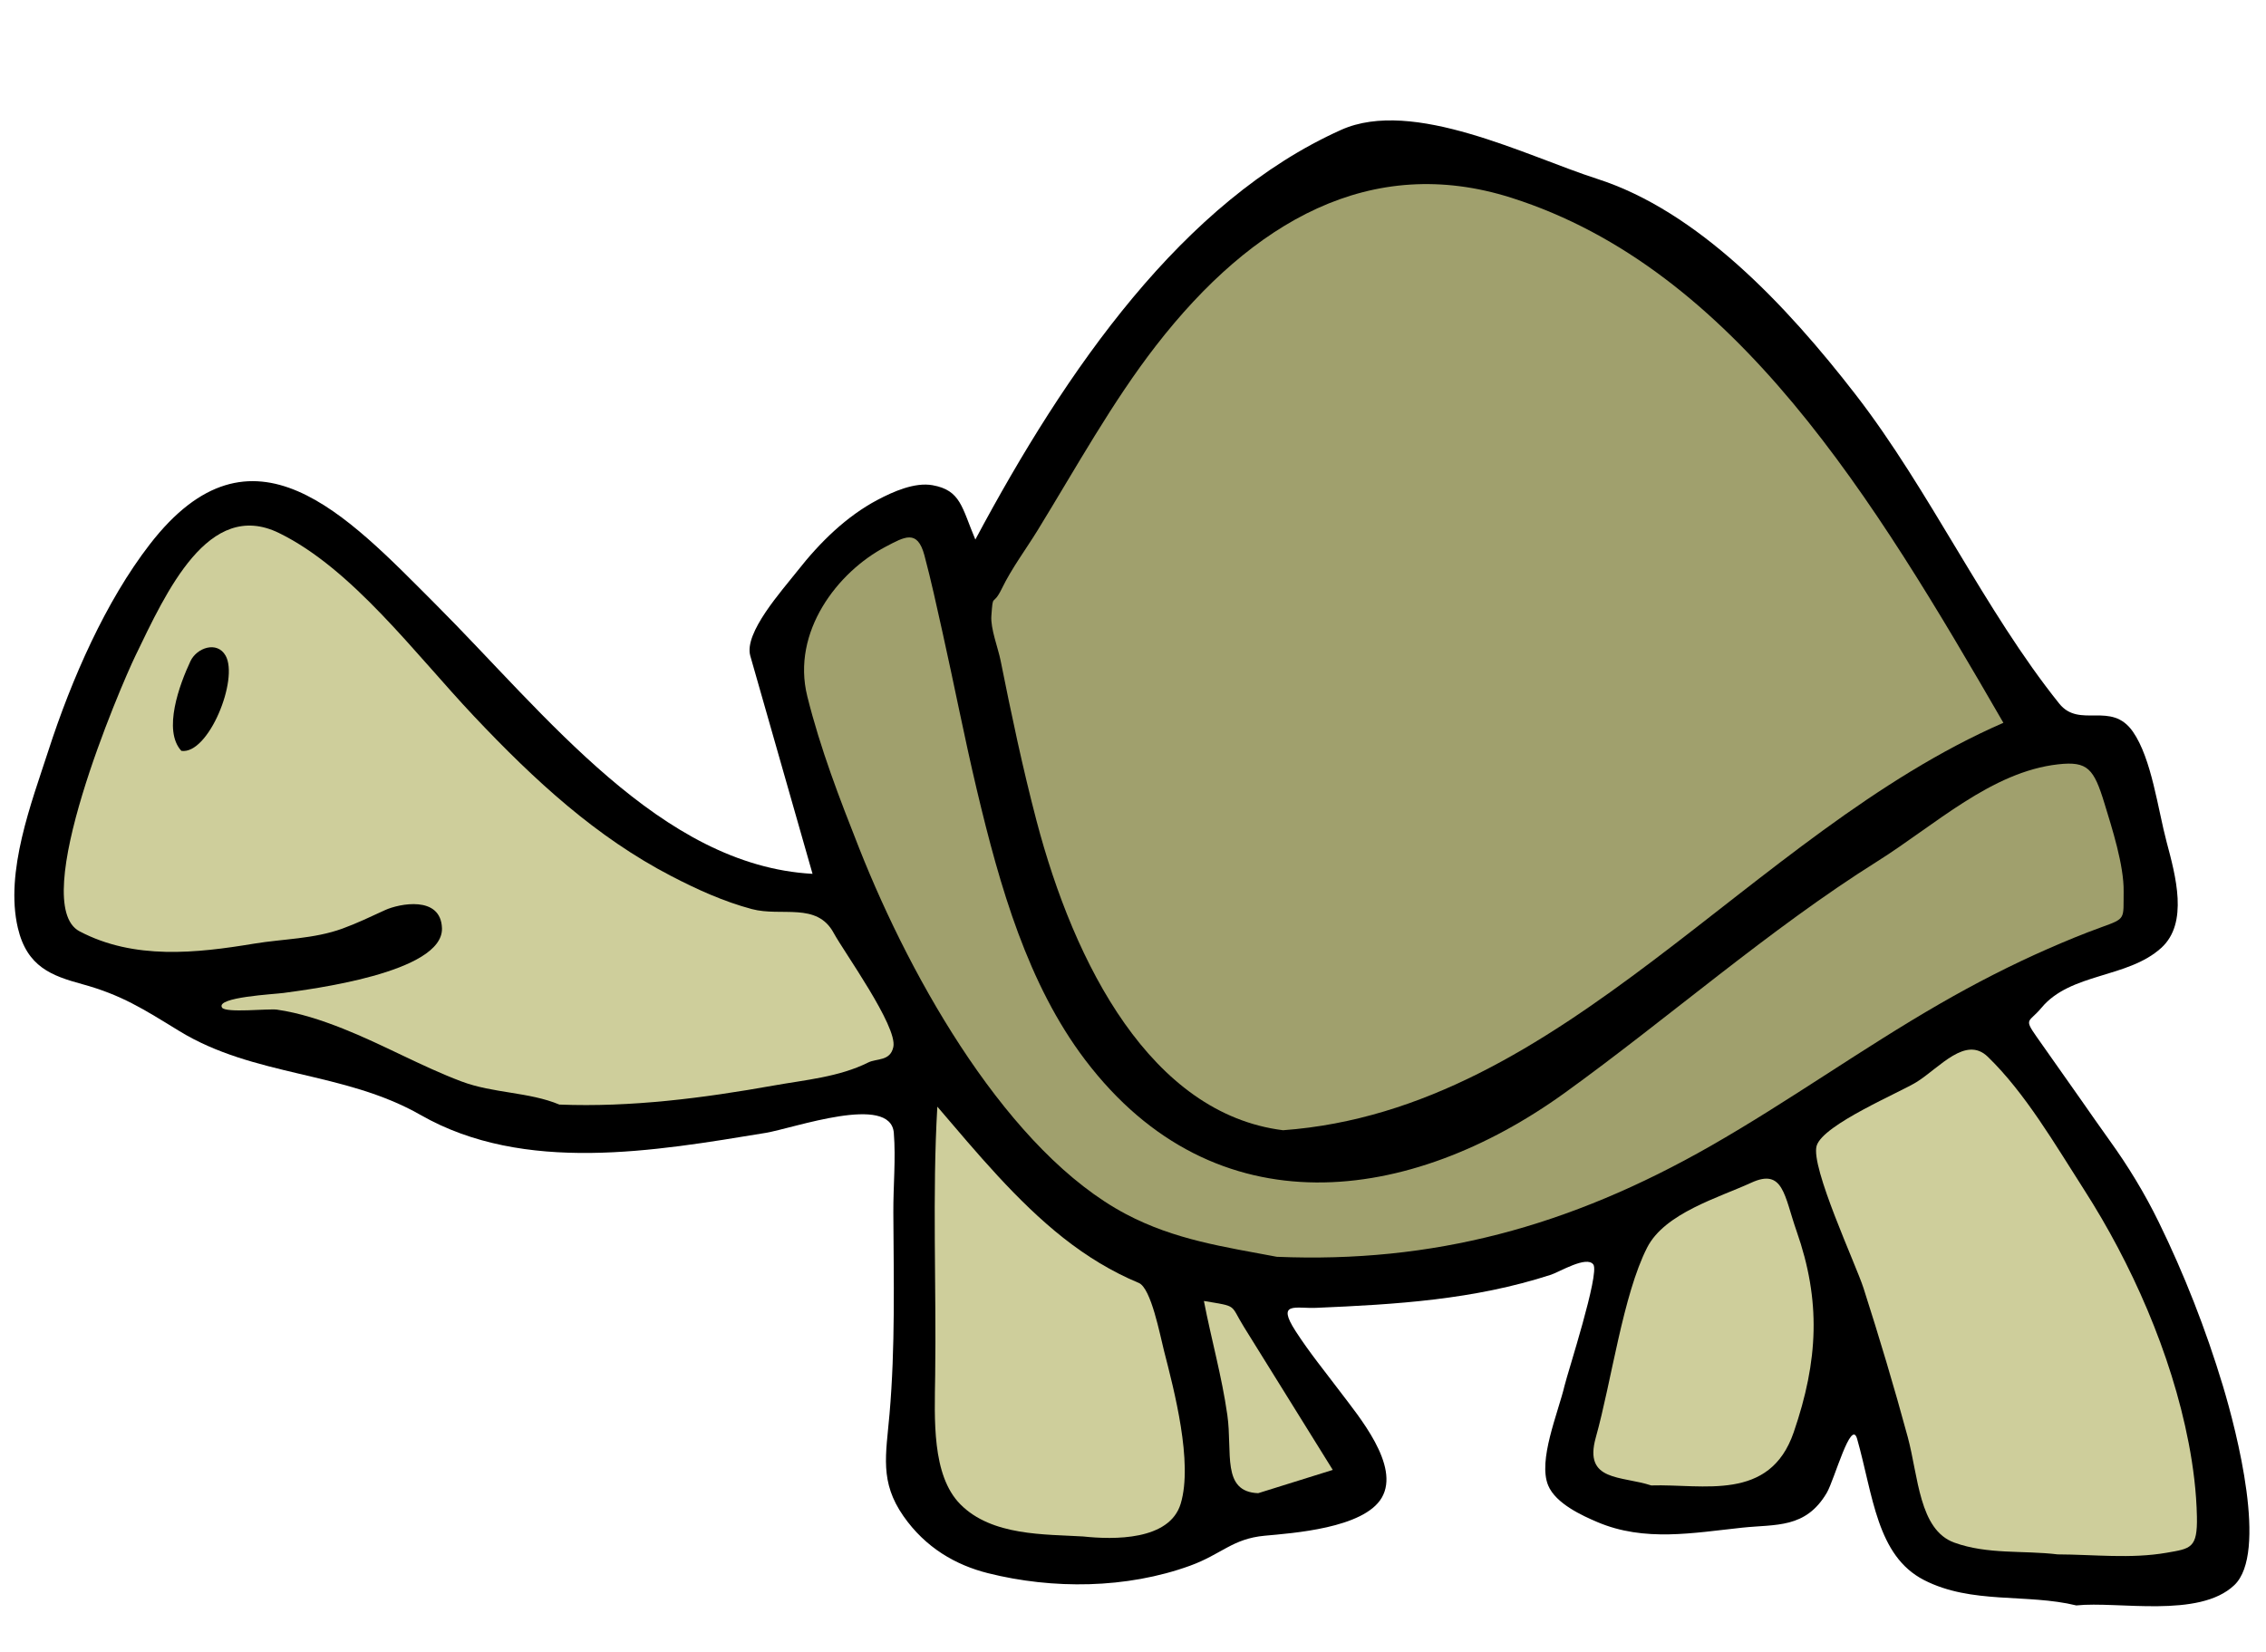 <?xml version="1.0" encoding="UTF-8" standalone="no"?>
<!DOCTYPE svg PUBLIC "-//W3C//DTD SVG 1.1//EN" "http://www.w3.org/Graphics/SVG/1.1/DTD/svg11.dtd">
<svg width="100%" height="100%" viewBox="0 0 823 600" version="1.1" xmlns="http://www.w3.org/2000/svg" xmlns:xlink="http://www.w3.org/1999/xlink" xml:space="preserve" xmlns:serif="http://www.serif.com/" style="fill-rule:evenodd;clip-rule:evenodd;stroke-linejoin:round;stroke-miterlimit:2;">
    <g transform="matrix(0.402,0,0,0.502,246.2,103.021)">
        <path d="M1263.44,956.554C1301.07,953.366 1374.39,966.142 1406.21,941.865C1436.61,918.667 1408.47,831.112 1395.85,797.578C1380.43,756.647 1360.85,716.699 1337.96,679.213C1325.1,658.158 1310.2,638.598 1293.68,620.241C1284.78,610.366 1276.13,600.275 1267.36,590.293C1254.09,575.196 1240.82,560.099 1227.55,545.002C1215.63,531.437 1220.83,534.802 1231.9,524.121C1258.4,498.581 1309.75,502.875 1340.23,480.706C1364.99,462.695 1353.14,428.492 1345.09,404.242C1337.1,380.226 1331.53,343.841 1314.63,324.322C1295,301.662 1266.44,322.341 1247.99,303.91C1180.46,236.419 1131.21,149.872 1064.39,80.666C1000.87,14.872 921.12,-52.51 830.465,-75.818C767.154,-92.095 664.192,-134.589 599.238,-111.243C456.228,-59.842 350.832,62.172 268.758,185.218C256.491,161.908 255.62,149.578 230.094,145.906C214.089,143.603 194.631,150.463 180.198,156.597C152.478,168.379 128.677,186.836 107.838,208.115C94.163,222.078 59.486,252.724 65.435,269.411C84.178,321.986 102.92,374.561 121.663,427.136C-15.417,421.139 -118.956,312.122 -219.032,231.93C-299.296,167.614 -384.576,92.841 -477.089,188.675C-516.81,229.822 -547.647,285.749 -568.888,338.363C-583.767,375.218 -608.204,425.604 -596.322,466.236C-588.052,494.515 -565.608,500.936 -538.218,506.95C-502.67,514.755 -482.916,524.948 -450.739,540.756C-382.576,574.241 -302.078,569.776 -232.362,601.664C-138.766,644.476 -20.508,627.72 79.111,614.625C104.541,611.282 192.239,585.987 195.102,614.628C196.974,633.357 194.55,653.236 194.669,672.082C194.977,720.674 196.481,769.703 191.212,818.098C187.976,847.821 182.197,867.084 203.741,891.862C223.696,914.811 251.041,927.367 280.204,933.229C338.671,944.981 405.343,944.512 462.724,927.827C491.282,919.522 500.95,908.294 530.119,906.118C554.723,904.283 619.818,900.804 635.959,878.579C652.791,855.403 615.11,819.711 598.481,802.006C584.842,787.485 570.603,773.588 558.089,758.049C540.613,736.349 558.209,741.846 576.775,741.206C648.534,738.734 718.968,735.444 788.888,717.229C796.507,715.244 821.16,703.181 827.117,709.881C832.933,716.424 803.857,788.221 801.108,797.48C795.13,817.612 776.886,851.561 786.295,869.725C793.165,882.989 817.581,891.74 830.574,896.183C873.412,910.832 917.68,904.005 961.721,900.276C992.045,897.709 1018.94,901.079 1038.04,875.013C1044.9,865.656 1060.01,820.769 1065.42,836.038C1079.91,876.935 1083.09,920.619 1125.85,938.191C1168.93,955.901 1218.47,947.79 1263.44,956.554Z"/>
    </g>
    <g transform="matrix(0.402,0,0,0.502,246.2,103.021)">
        <path d="M1246.59,919.617C1279.29,919.706 1312.55,922.966 1345.09,918.43C1366.75,915.41 1373,915.279 1372.41,892.294C1371.95,874.4 1369.14,856.426 1364.96,839.05C1349.19,773.498 1312.61,708.357 1270.78,656.097C1244.09,622.747 1217.48,585.942 1183.52,559.546C1163.63,544.09 1140.34,566.991 1119.64,577.562C1104.78,585.149 1034.74,608.416 1028.86,623.912C1023.07,639.181 1064.43,710.028 1071.2,726.946C1085.42,762.505 1098.91,798.443 1111.16,834.732C1120.76,863.172 1121.36,901.842 1153.17,911.086C1183.35,919.854 1215.62,916.605 1246.59,919.617Z" style="fill:rgb(206,206,155);"/>
    </g>
    <g transform="matrix(0.402,0,0,0.502,246.2,103.021)">
        <path d="M366.174,906.656C393.483,908.999 444.223,909.774 454.303,882.896C465.514,853.003 448.371,800.883 439.183,772.198C435.647,761.157 427.597,726.895 416.395,723.167C392.245,715.128 369.519,704.049 348.03,690.439C306.244,663.975 270.358,629.286 234.415,595.617C229.784,658.898 233.585,725.916 232.472,790.019C231.926,821.43 229.229,862.296 255.152,883.33C283.648,906.452 331.729,904.977 366.174,906.656Z" style="fill:rgb(206,206,155);"/>
    </g>
    <g transform="matrix(0.402,0,0,0.502,246.2,103.021)">
        <path d="M524.287,875.337C546.751,869.722 569.214,864.107 591.678,858.491C564.94,824.025 538.2,789.559 511.462,755.094C498.506,738.395 506.439,740.436 475.252,736.236C481.895,763.815 491.47,790.769 496.424,818.748C501.238,845.939 490.926,874.296 524.287,875.337Z" style="fill:rgb(206,206,155);"/>
    </g>
    <g transform="matrix(0.402,0,0,0.502,246.2,103.021)">
        <path d="M879.393,869.724C926.303,868.559 986.46,881.787 1008.12,831.275C1030.44,779.243 1032.8,736.106 1010.72,685.687C999.535,660.153 998.886,639.938 969.814,650.64C940.426,661.459 891.637,672.604 875.717,697.57C853.895,731.794 843.523,794.414 829.296,835.093C818.097,867.118 852.458,862.593 879.393,869.724Z" style="fill:rgb(206,206,155);"/>
    </g>
    <g transform="matrix(0.402,0,0,0.502,246.2,103.021)">
        <path d="M541.133,704.267C681.74,708.962 804.871,682.735 933.393,623.912C1003.48,591.835 1070.37,553.353 1140.32,521.098C1172.14,506.423 1204.56,493.076 1237.63,481.462C1253.75,475.8 1269.91,470.44 1286.34,465.694C1308.64,459.248 1305.87,460.007 1306.21,439.881C1306.52,420.888 1295.67,393.97 1288.93,376.27C1279.31,351.032 1273.72,345.526 1247.24,347.868C1186.75,353.217 1135.89,391.814 1083.3,418.282C986.163,467.161 894.615,531.715 801.199,585.68C662.371,665.88 485.785,686.245 367.904,561.709C316.329,507.223 290.993,436.932 270.056,366.227C258.836,328.335 249.572,289.912 238.952,251.855C233.801,233.397 228.812,214.852 222.752,196.667C216.387,177.567 204.799,183.254 187.76,190.402C144.381,208.6 102.436,252.01 116.912,298.619C128.776,336.816 146.145,372.802 163.783,408.562C211.973,506.267 299.715,628.846 404.84,673.376C449.016,692.09 493.926,697.097 541.133,704.267Z" style="fill:rgb(160,160,109);"/>
    </g>
    <g transform="matrix(0.402,0,0,0.502,246.2,103.021)">
        <path d="M546.748,612.679C801.093,597.774 967.827,398.016 1197.56,317.841C1080.99,156.283 955.696,-10.525 753.031,-62.102C626.353,-94.341 519.158,-45.067 432.055,44.818C392.382,85.758 359.632,133.383 325.044,178.499C314.499,192.253 301.741,205.805 292.734,220.642C284.198,234.704 284.817,222.796 283.228,240.513C282.403,249.709 289.293,263.679 291.546,272.699C301.266,311.604 311.457,350.348 323.945,388.474C358.201,493.049 427.766,600.773 546.748,612.679Z" style="fill:rgb(160,160,109);"/>
    </g>
    <g transform="matrix(0.402,0,0,0.502,246.2,103.021)">
        <path d="M-107.08,594.105C-42.389,596.168 22.93,589.44 86.887,580.283C114.699,576.302 145.671,574.202 171.991,563.648C179.625,560.586 191.882,562.91 194.671,552.416C198.632,537.508 149.791,483.33 140.793,469.954C125.58,447.34 93.659,458.378 66.799,452.628C41.589,447.232 17.543,438.539 -6.208,428.649C-73.506,400.625 -128.753,360.135 -184.192,313.09C-237.37,267.965 -294.168,206.376 -360.448,180.465C-424.138,155.566 -462.235,223.201 -490.048,269.242C-503.532,291.564 -587.812,448.763 -540.594,468.718C-491.323,489.54 -434.886,484.562 -383.128,477.683C-356.48,474.141 -329.04,474.312 -303.101,466.776C-290.029,462.978 -277.314,458.069 -264.546,453.381C-251.903,448.74 -214.145,442.544 -213.136,466.453C-211.769,498.849 -333.511,510.798 -356.128,513.322C-364.739,514.283 -417.739,516.341 -411.857,523.904C-408.629,528.054 -369.79,524.536 -362.177,525.416C-341.933,527.755 -322.049,532.993 -302.669,539.136C-266.512,550.595 -231.845,566.397 -195.532,577.368C-166.795,586.051 -134.638,584.9 -107.08,594.105Z" style="fill:rgb(206,206,155);"/>
    </g>
    <g transform="matrix(0.402,0,0,0.502,246.2,103.021)">
        <path d="M-448.576,338.146C-424.041,340.943 -396.539,286.315 -408.617,269.242C-416.314,258.361 -434.679,263.557 -440.37,273.238C-450.194,289.953 -465.62,323.369 -448.576,338.146Z"/>
    </g>
</svg>
